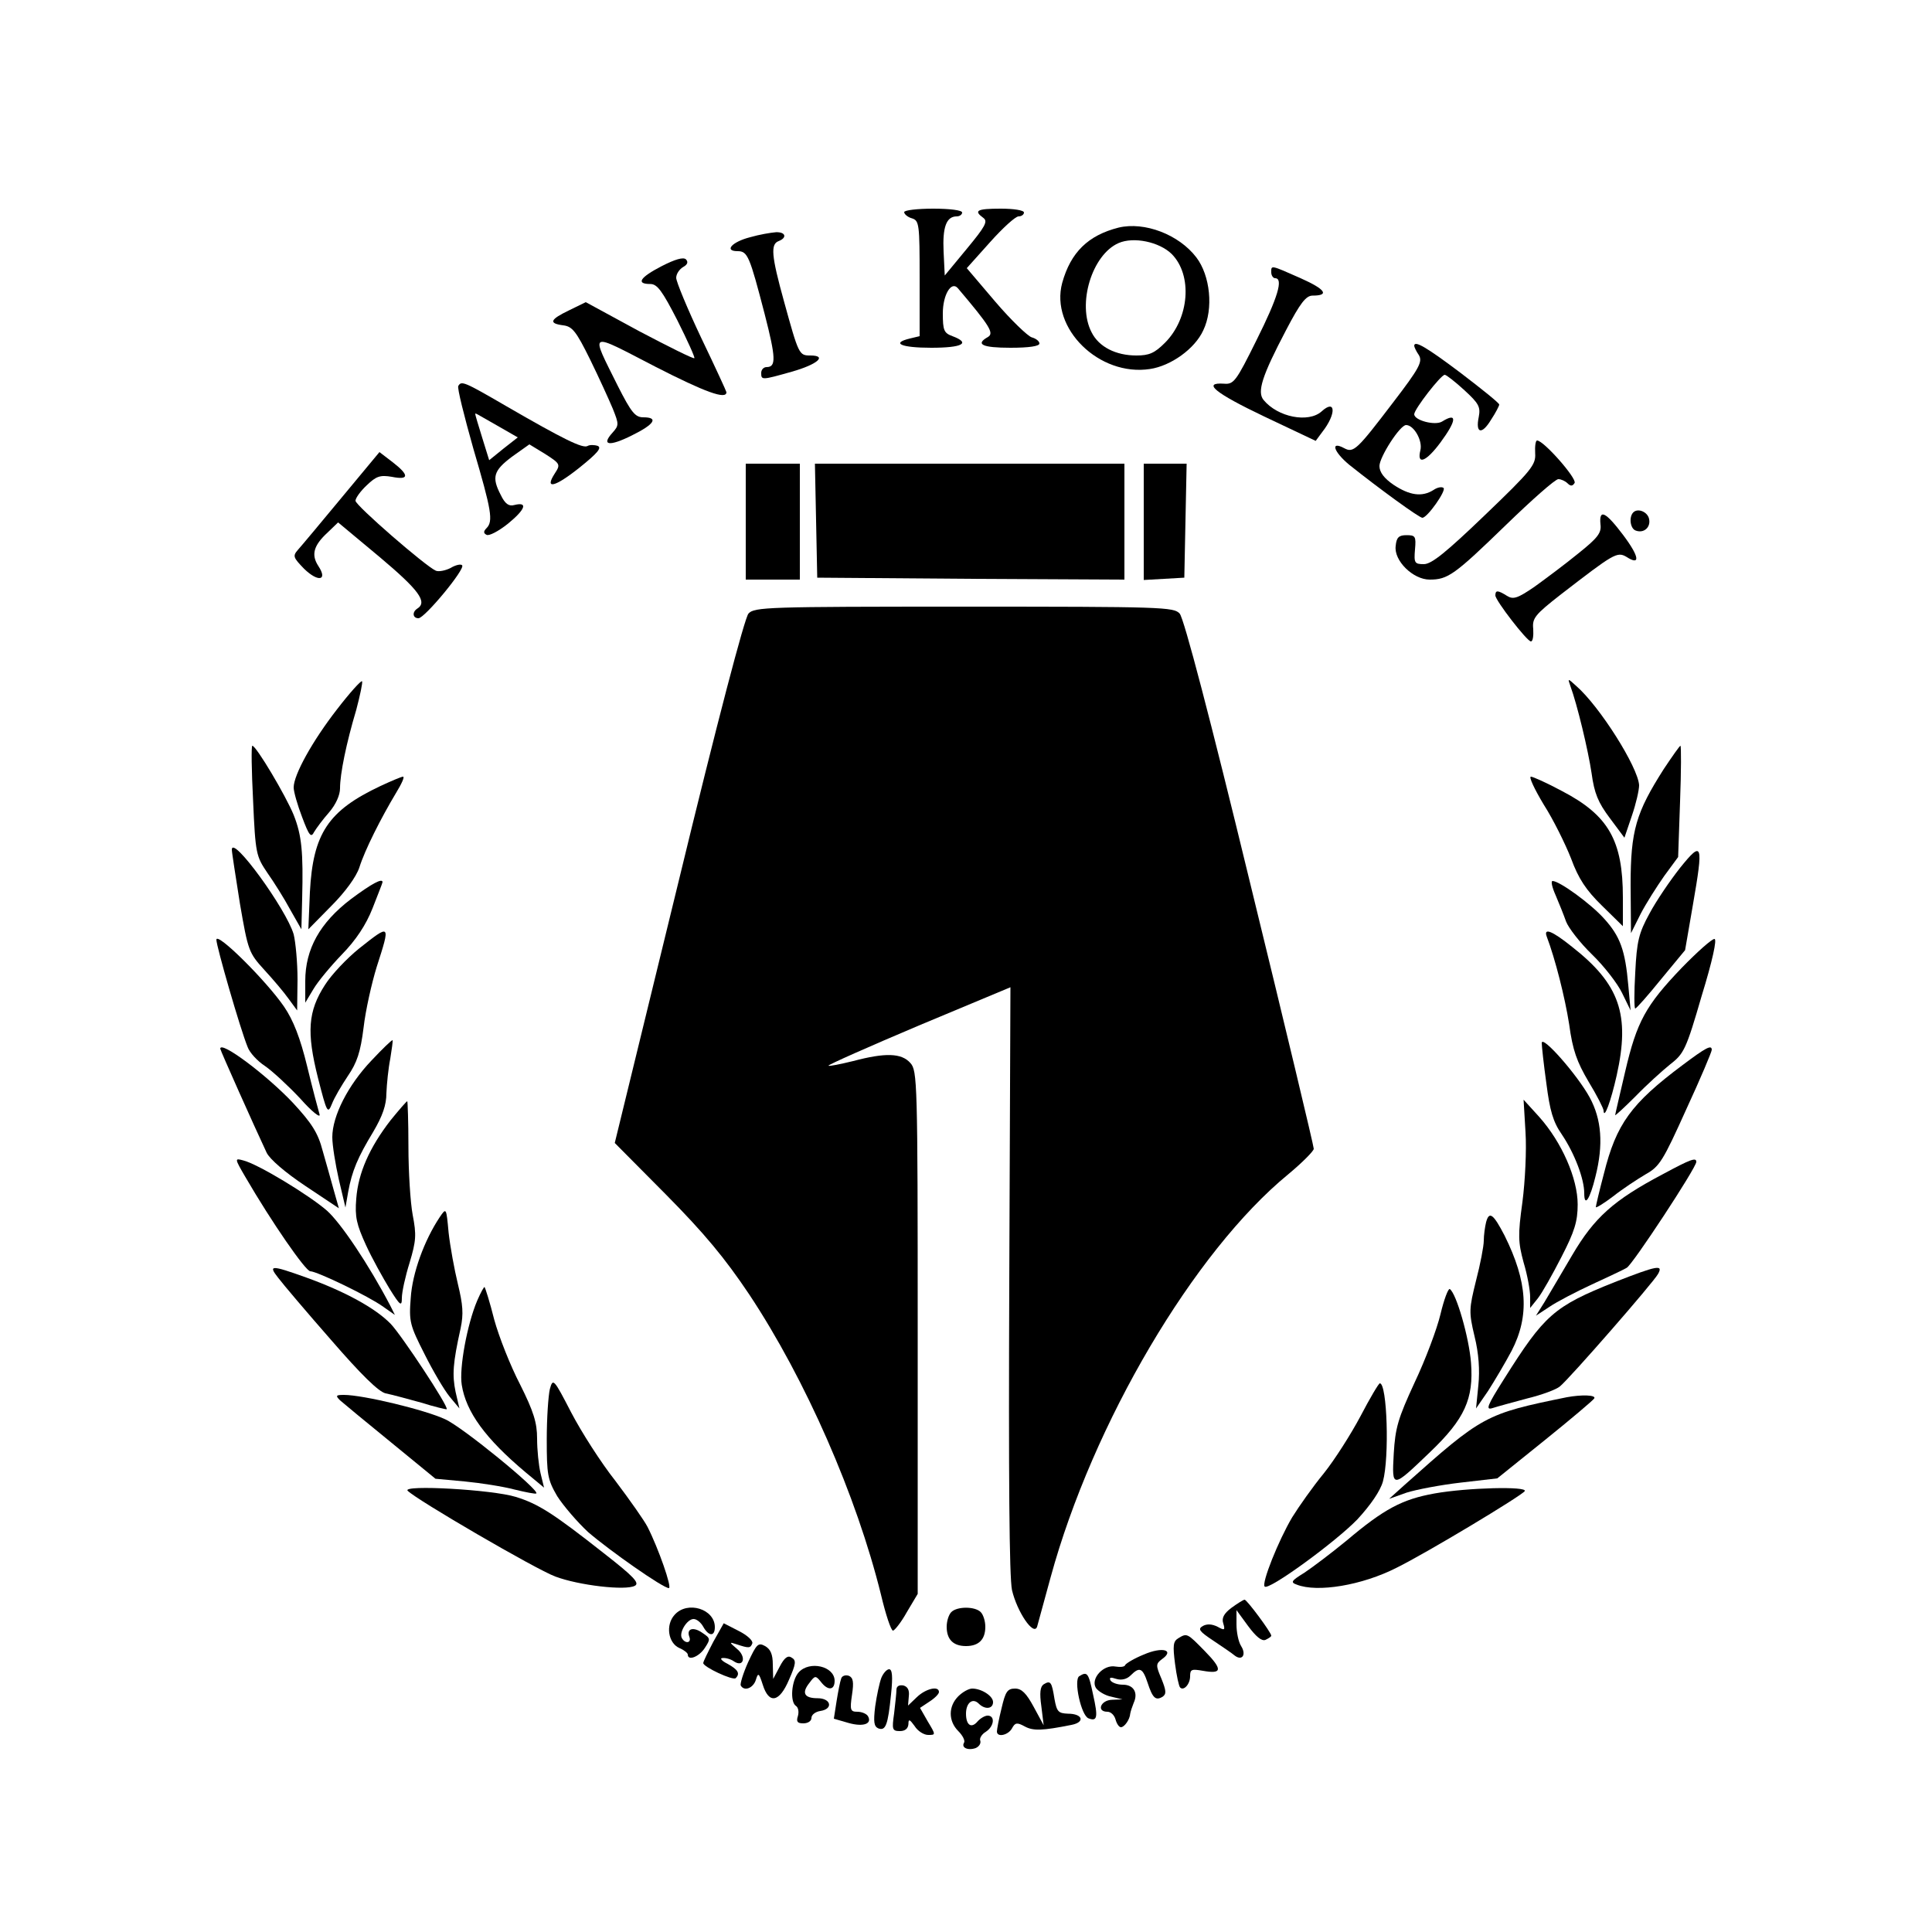 <?xml version="1.0" standalone="no"?>
<!DOCTYPE svg PUBLIC "-//W3C//DTD SVG 20010904//EN"
 "http://www.w3.org/TR/2001/REC-SVG-20010904/DTD/svg10.dtd">
<svg version="1.0" xmlns="http://www.w3.org/2000/svg"
 width="500pt" height="500pt" viewBox="0 0 500 500"
 preserveAspectRatio="xMidYMid meet">
<g transform="translate(0,500) scale(0.1,-0.1)"
fill="#000000" stroke="none">
<path d="M2340 4451 c0 -5 9 -13 20 -16 19 -6 20 -15 20 -155 l0 -150 -25 -6
c-50 -12 -23 -24 55 -24 81 0 103 12 55 30 -22 8 -25 15 -25 59 0 48 22 85 39
65 83 -98 94 -116 78 -126 -34 -19 -15 -28 58 -28 48 0 75 4 75 11 0 6 -9 13
-20 16 -10 3 -53 44 -94 92 l-74 87 60 67 c33 37 66 67 74 67 8 0 14 5 14 10
0 6 -27 10 -60 10 -62 0 -71 -5 -45 -24 12 -9 5 -22 -43 -80 l-57 -69 -3 62
c-3 63 7 91 34 91 8 0 14 5 14 10 0 6 -32 10 -75 10 -41 0 -75 -4 -75 -9z"/>
<path d="M2895 4411 c-79 -20 -124 -64 -146 -143 -32 -118 96 -243 227 -223
54 8 116 52 138 100 27 56 18 142 -18 189 -45 59 -134 93 -201 77z m137 -68
c55 -55 46 -167 -17 -230 -27 -27 -41 -33 -74 -33 -53 0 -97 22 -116 60 -38
73 1 201 70 231 39 17 105 3 137 -28z"/>
<path d="M1941 4386 c-47 -12 -68 -36 -32 -36 26 0 31 -13 70 -163 29 -113 30
-137 5 -137 -8 0 -14 -7 -14 -15 0 -19 1 -19 79 3 67 19 93 42 48 42 -29 0
-30 2 -68 140 -33 119 -35 148 -14 156 23 9 18 24 -7 23 -13 -1 -43 -6 -67
-13z"/>
<path d="M1712 4311 c-56 -29 -67 -46 -29 -46 18 0 31 -18 70 -94 26 -52 46
-96 44 -98 -3 -2 -67 30 -143 70 l-138 75 -43 -21 c-50 -24 -54 -34 -15 -39
23 -3 33 -15 69 -88 23 -47 49 -104 59 -128 16 -40 16 -43 -1 -62 -30 -33 -8
-36 50 -7 59 29 70 47 30 47 -21 0 -31 12 -66 81 -72 145 -79 141 97 50 129
-66 184 -86 184 -66 0 2 -29 65 -65 140 -36 76 -65 146 -65 156 0 10 8 22 18
28 11 6 14 13 7 20 -7 6 -28 0 -63 -18z"/>
<path d="M3290 4295 c0 -8 5 -15 10 -15 22 0 7 -50 -48 -160 -53 -107 -59
-115 -84 -113 -58 4 -24 -24 104 -85 l133 -63 17 23 c37 47 35 87 -2 53 -34
-30 -113 -15 -150 30 -17 21 -4 62 58 180 37 71 52 90 69 90 44 0 34 16 -31
45 -79 35 -76 34 -76 15z"/>
<path d="M3660 4105 c0 -3 5 -14 12 -24 10 -17 2 -33 -67 -123 -93 -122 -102
-131 -126 -118 -37 20 -28 -9 13 -43 79 -63 181 -137 189 -137 13 0 62 70 55
77 -4 4 -16 2 -26 -5 -30 -19 -62 -14 -103 13 -25 17 -37 33 -37 49 0 23 53
106 69 106 20 0 43 -40 37 -65 -10 -40 15 -30 52 20 42 57 44 79 4 54 -18 -11
-72 3 -72 19 0 13 69 102 79 102 4 0 27 -18 51 -40 37 -34 42 -43 37 -69 -9
-43 8 -47 32 -7 12 18 21 36 21 39 0 4 -45 40 -100 82 -89 67 -120 85 -120 70z"/>
<path d="M1186 4001 c-3 -5 15 -77 39 -162 47 -160 52 -188 34 -206 -8 -8 -8
-13 0 -17 6 -4 31 9 56 29 45 37 52 57 16 48 -14 -4 -24 3 -35 26 -24 46 -19
63 29 99 l45 32 41 -25 c39 -25 40 -27 25 -50 -28 -43 0 -36 64 15 46 37 58
51 47 56 -9 3 -21 3 -26 0 -12 -8 -64 18 -211 103 -110 64 -116 66 -124 52z
m107 -106 l47 -27 -37 -29 -37 -30 -18 58 c-10 32 -18 59 -18 61 0 4 -2 4 63
-33z"/>
<path d="M3973 3827 c2 -30 -9 -44 -130 -160 -100 -96 -138 -127 -158 -127
-24 0 -26 3 -23 38 3 34 1 37 -22 37 -20 0 -26 -6 -28 -28 -5 -38 45 -87 88
-87 47 0 64 12 197 141 68 66 128 119 136 119 7 0 18 -5 24 -11 8 -8 13 -7 18
1 7 11 -80 110 -97 110 -4 0 -6 -15 -5 -33z"/>
<path d="M884 3712 c-53 -64 -104 -125 -113 -135 -14 -16 -12 -20 16 -49 36
-35 62 -31 37 7 -19 29 -13 53 24 87 l27 26 108 -90 c101 -85 124 -116 97
-133 -14 -9 -12 -25 3 -25 16 0 122 128 113 137 -3 4 -17 1 -30 -7 -14 -7 -31
-10 -38 -7 -26 11 -208 169 -208 181 0 7 13 25 29 40 25 24 35 27 65 22 45 -9
46 4 2 38 l-34 26 -98 -118z"/>
<path d="M1930 3650 l0 -150 70 0 70 0 0 150 0 150 -70 0 -70 0 0 -150z"/>
<path d="M2112 3653 l3 -148 398 -3 397 -2 0 150 0 150 -400 0 -401 0 3 -147z"/>
<path d="M2960 3649 l0 -150 53 3 52 3 3 148 3 147 -56 0 -55 0 0 -151z"/>
<path d="M4227 3674 c-12 -12 -8 -42 6 -47 21 -8 39 8 35 29 -3 19 -29 30 -41
18z"/>
<path d="M4142 3643 c3 -22 -7 -35 -57 -75 -33 -27 -84 -65 -113 -86 -45 -31
-56 -34 -72 -24 -24 15 -30 15 -30 1 0 -13 82 -119 92 -119 5 0 7 14 6 32 -3
28 4 37 72 90 136 105 145 111 169 97 37 -24 34 0 -8 56 -46 61 -63 69 -59 28z"/>
<path d="M1937 3412 c-10 -11 -81 -281 -181 -694 l-165 -676 132 -133 c100
-101 153 -165 216 -259 146 -220 278 -522 341 -777 12 -51 26 -93 31 -93 4 0
21 21 36 48 l28 47 0 676 c0 652 -1 678 -19 698 -23 26 -65 27 -148 5 -33 -8
-62 -14 -64 -12 -2 2 104 49 234 104 l237 99 -3 -755 c-2 -518 0 -771 7 -805
13 -56 56 -120 65 -95 2 8 18 66 35 128 109 399 371 843 615 1043 36 30 66 60
66 66 0 7 -74 317 -165 689 -102 421 -171 684 -182 696 -15 17 -45 18 -558 18
-510 0 -543 -1 -558 -18z"/>
<path d="M872 3164 c-63 -81 -112 -169 -112 -202 0 -11 10 -46 22 -77 18 -48
23 -54 31 -38 6 10 23 33 39 51 17 20 28 44 28 62 0 37 16 116 42 203 10 38
17 71 15 74 -3 2 -32 -30 -65 -73z"/>
<path d="M4064 3225 c18 -49 46 -166 55 -226 7 -52 17 -76 47 -116 l38 -51 19
56 c11 32 19 67 19 80 -3 47 -102 204 -163 257 -22 20 -22 20 -15 0z"/>
<path d="M655 2928 c6 -138 8 -144 37 -187 17 -24 44 -67 59 -95 l29 -51 2 80
c3 120 -1 163 -22 216 -20 49 -97 179 -107 179 -3 0 -2 -64 2 -142z"/>
<path d="M4306 3010 c-72 -113 -86 -159 -86 -300 l1 -125 25 50 c14 27 42 71
61 98 l36 49 5 144 c3 79 3 144 1 144 -2 0 -21 -27 -43 -60z"/>
<path d="M985 2966 c-136 -64 -175 -123 -183 -275 l-4 -96 59 60 c37 37 65 76
73 100 14 45 56 128 95 193 14 23 23 42 18 42 -4 0 -30 -11 -58 -24z"/>
<path d="M3995 2918 c25 -39 56 -102 71 -140 19 -52 39 -82 80 -122 l54 -53 0
74 c0 148 -37 213 -158 276 -39 21 -75 37 -80 37 -6 0 9 -32 33 -72z"/>
<path d="M600 2801 c0 -7 10 -70 21 -140 21 -122 23 -127 63 -171 23 -25 51
-58 63 -75 l22 -30 1 80 c0 44 -5 97 -10 117 -19 65 -160 259 -160 219z"/>
<path d="M4348 2754 c-26 -33 -62 -86 -79 -118 -28 -51 -33 -72 -37 -153 -3
-51 -3 -93 0 -93 3 0 33 34 67 76 l62 75 20 116 c28 161 25 169 -33 97z"/>
<path d="M908 2673 c-80 -61 -118 -129 -118 -212 l0 -56 21 35 c11 19 45 60
74 90 36 37 62 76 79 119 14 36 26 66 26 68 0 11 -27 -3 -82 -44z"/>
<path d="M4026 2683 c9 -21 21 -51 27 -68 6 -16 36 -55 67 -85 31 -30 66 -75
78 -100 l22 -45 -6 65 c-8 91 -21 127 -63 173 -34 38 -115 97 -133 97 -5 0 -1
-17 8 -37z"/>
<path d="M929 2545 c-31 -25 -71 -67 -88 -94 -44 -68 -48 -122 -18 -241 23
-90 25 -94 36 -67 6 16 25 48 41 72 24 35 33 62 41 126 5 44 21 115 34 157 36
112 36 112 -46 47z"/>
<path d="M4003 2576 c22 -58 47 -157 58 -227 9 -67 20 -97 50 -148 22 -36 39
-70 39 -75 1 -25 19 24 34 91 35 157 8 236 -116 333 -51 41 -74 50 -65 26z"/>
<path d="M560 2568 c0 -17 62 -232 81 -278 5 -14 25 -36 45 -49 19 -13 60 -51
91 -84 30 -34 53 -52 50 -41 -3 10 -18 66 -32 124 -18 74 -36 120 -60 155 -46
67 -175 195 -175 173z"/>
<path d="M4353 2496 c-94 -98 -117 -140 -147 -269 -14 -60 -26 -111 -26 -113
0 -2 24 20 53 49 28 29 69 66 90 83 35 27 41 39 81 177 28 91 40 147 33 147
-7 0 -44 -33 -84 -74z"/>
<path d="M961 2255 c-60 -63 -101 -143 -101 -198 0 -21 8 -70 17 -110 l17 -72
7 40 c10 55 25 90 65 156 24 41 34 69 34 100 1 24 5 64 10 89 4 25 7 46 6 48
-2 1 -26 -22 -55 -53z"/>
<path d="M3990 2301 c0 -8 5 -55 12 -105 9 -70 17 -99 40 -132 33 -49 58 -115
58 -152 0 -38 15 -15 29 43 21 83 16 148 -15 205 -31 57 -123 162 -124 141z"/>
<path d="M570 2286 c0 -4 88 -201 120 -269 8 -17 49 -52 100 -86 l87 -58 -13
46 c-7 25 -20 72 -29 103 -12 46 -28 71 -77 124 -68 72 -188 162 -188 140z"/>
<path d="M4355 2244 c-134 -100 -172 -153 -204 -281 -12 -45 -21 -84 -21 -87
0 -3 20 9 45 28 24 19 62 44 84 57 36 20 45 35 105 168 37 80 66 149 66 154 0
14 -15 6 -75 -39z"/>
<path d="M1011 2101 c-55 -71 -84 -137 -89 -203 -4 -48 1 -67 25 -120 16 -35
44 -85 61 -113 28 -45 32 -47 32 -24 0 15 9 56 20 91 17 57 18 72 8 124 -6 32
-11 112 -11 177 0 64 -2 117 -3 117 -2 0 -21 -22 -43 -49z"/>
<path d="M3948 2070 c3 -46 -1 -127 -8 -181 -12 -86 -11 -104 3 -156 10 -33
17 -73 17 -89 l0 -29 20 25 c11 14 38 62 61 107 34 66 42 92 42 136 0 67 -41
161 -100 227 l-40 44 5 -84z"/>
<path d="M635 1954 c68 -117 156 -244 168 -244 17 0 152 -65 189 -92 l30 -21
-12 24 c-56 107 -128 214 -164 246 -46 40 -179 121 -217 130 -22 6 -22 5 6
-43z"/>
<path d="M4303 1961 c-127 -67 -177 -112 -234 -209 -28 -48 -61 -103 -72 -122
l-22 -35 35 23 c19 13 69 39 110 58 41 19 82 38 90 43 15 8 180 259 180 274 0
12 -13 8 -87 -32z"/>
<path d="M1138 1850 c-40 -60 -71 -145 -75 -209 -5 -62 -2 -71 36 -146 22 -44
51 -93 65 -110 l25 -30 -10 43 c-9 44 -7 74 13 164 8 38 6 61 -7 115 -9 37
-20 97 -24 133 -6 65 -6 65 -23 40z"/>
<path d="M3846 1837 c-3 -12 -6 -34 -6 -48 0 -14 -9 -61 -20 -103 -18 -73 -19
-81 -4 -144 11 -44 14 -88 10 -127 l-6 -60 31 45 c16 25 44 72 61 104 47 91
41 179 -18 298 -29 56 -40 65 -48 35z"/>
<path d="M720 1693 c12 -16 73 -88 137 -161 78 -90 123 -134 141 -138 15 -3
56 -14 92 -24 35 -11 65 -18 66 -17 6 6 -117 192 -145 221 -40 41 -119 84
-219 120 -92 33 -98 32 -72 -1z"/>
<path d="M4179 1682 c-158 -63 -182 -85 -286 -250 -45 -71 -49 -82 -30 -76 12
4 53 15 90 25 37 9 75 23 84 31 24 19 243 270 254 291 14 25 -2 22 -112 -21z"/>
<path d="M1235 1634 c-26 -61 -47 -175 -40 -218 11 -70 61 -139 166 -227 l47
-39 -9 37 c-5 21 -9 61 -9 90 0 41 -9 70 -44 140 -25 48 -55 124 -67 168 -11
44 -23 82 -25 84 -1 2 -10 -14 -19 -35z"/>
<path d="M3728 1599 c-9 -38 -39 -118 -67 -177 -43 -93 -50 -117 -54 -184 -5
-91 -5 -91 94 4 90 86 113 138 106 231 -5 65 -38 180 -55 191 -4 2 -15 -27
-24 -65z"/>
<path d="M1423 1405 c-4 -17 -8 -75 -8 -130 0 -91 2 -104 27 -147 16 -25 52
-67 80 -93 57 -49 194 -145 209 -145 9 0 -27 103 -55 158 -8 16 -46 70 -83
119 -38 48 -89 128 -115 178 -45 87 -47 89 -55 60z"/>
<path d="M3521 1335 c-25 -47 -67 -113 -95 -148 -28 -34 -64 -85 -82 -114 -35
-59 -80 -171 -71 -179 10 -11 183 115 240 174 34 37 59 73 66 98 17 62 11 254
-8 254 -3 0 -26 -39 -50 -85z"/>
<path d="M880 1376 c8 -7 67 -56 131 -108 l116 -95 76 -7 c41 -4 99 -13 129
-21 29 -7 54 -12 56 -10 9 8 -191 172 -236 192 -51 24 -212 63 -262 63 -21 0
-22 -2 -10 -14z"/>
<path d="M4055 1384 c-211 -43 -218 -47 -420 -227 l-40 -36 45 16 c25 8 88 20
140 26 l95 11 123 99 c67 54 125 103 128 108 5 9 -33 10 -71 3z"/>
<path d="M1055 1142 c22 -23 331 -203 382 -222 61 -23 182 -37 206 -24 13 7
-3 24 -80 84 -132 104 -170 128 -228 146 -61 19 -295 32 -280 16z"/>
<path d="M3713 1135 c-84 -15 -131 -40 -228 -122 -39 -32 -88 -69 -109 -83
-34 -21 -37 -25 -20 -31 53 -21 169 -2 259 44 77 38 323 186 331 198 8 13
-149 9 -233 -6z"/>
<path d="M3187 839 c-20 -15 -26 -27 -21 -41 5 -17 3 -18 -15 -8 -14 7 -27 8
-38 2 -14 -8 -9 -14 27 -38 24 -16 49 -33 56 -39 19 -14 30 3 16 25 -7 11 -12
36 -12 56 l0 37 30 -41 c20 -27 35 -40 45 -36 8 4 15 8 15 11 0 8 -63 93 -69
93 -3 0 -19 -10 -34 -21z"/>
<path d="M1746 821 c-24 -26 -17 -73 12 -86 12 -5 22 -13 22 -17 0 -17 29 -6
44 17 15 23 15 25 -6 39 -24 17 -42 11 -34 -10 6 -16 -10 -19 -19 -4 -9 14 13
50 30 50 8 0 19 -9 25 -20 14 -25 30 -26 30 -1 0 47 -71 69 -104 32z"/>
<path d="M2462 828 c-7 -7 -12 -24 -12 -38 0 -33 17 -50 50 -50 33 0 50 17 50
50 0 14 -5 31 -12 38 -15 15 -61 15 -76 0z"/>
<path d="M1846 751 c-14 -27 -26 -51 -26 -55 0 -10 77 -46 84 -39 12 12 6 22
-21 37 -16 8 -21 15 -13 15 8 1 22 -3 30 -9 25 -16 32 13 7 33 -20 17 -20 18
-2 12 33 -11 37 -11 42 2 2 7 -13 21 -35 32 l-39 20 -27 -48z"/>
<path d="M3049 760 c-13 -8 -14 -19 -8 -66 4 -31 10 -58 13 -61 9 -10 26 8 26
29 0 18 4 19 33 14 50 -9 52 3 5 51 -46 47 -46 47 -69 33z"/>
<path d="M1936 698 c-13 -29 -21 -56 -19 -60 9 -16 32 -7 39 14 6 20 8 19 18
-12 16 -51 43 -46 68 13 18 41 19 50 7 57 -10 7 -19 0 -31 -23 l-17 -32 -1 37
c0 27 -6 40 -20 48 -18 10 -22 5 -44 -42z"/>
<path d="M2960 718 c-25 -10 -46 -23 -48 -27 -1 -5 -13 -6 -25 -4 -31 6 -65
-31 -51 -55 6 -9 24 -20 40 -23 l29 -7 -27 -1 c-30 -1 -41 -31 -12 -31 9 0 18
-9 21 -20 3 -11 9 -20 14 -20 9 0 23 20 24 35 1 6 5 18 9 28 12 26 0 47 -28
47 -14 0 -28 5 -32 11 -4 8 0 9 15 4 13 -4 27 -1 37 9 23 23 31 20 44 -19 13
-40 21 -47 39 -36 10 7 9 16 -3 46 -15 35 -15 39 1 51 34 24 1 33 -47 12z"/>
<path d="M2067 672 c-19 -21 -23 -77 -7 -87 6 -4 8 -15 5 -26 -5 -15 -1 -19
14 -19 12 0 21 6 21 14 0 8 10 16 23 18 34 5 28 33 -7 33 -35 0 -42 14 -21 40
14 19 16 19 29 3 18 -24 36 -23 36 2 0 38 -65 53 -93 22z"/>
<path d="M2281 658 c-5 -13 -12 -46 -16 -74 -5 -41 -3 -52 8 -57 19 -7 25 8
33 88 5 47 3 65 -5 65 -6 0 -15 -10 -20 -22z"/>
<path d="M2177 656 c-3 -8 -8 -34 -12 -59 l-7 -45 38 -11 c39 -11 62 -2 50 18
-4 6 -16 11 -27 11 -18 0 -20 4 -14 44 5 33 3 44 -8 49 -9 3 -18 0 -20 -7z"/>
<path d="M2793 662 c-15 -10 5 -102 24 -109 23 -9 25 3 12 61 -12 57 -15 61
-36 48z"/>
<path d="M2701 641 c-9 -6 -11 -22 -6 -57 l6 -49 -26 48 c-19 35 -31 47 -48
47 -20 0 -25 -8 -35 -51 -7 -28 -12 -55 -12 -60 0 -16 29 -10 39 8 8 15 13 16
33 5 22 -12 46 -11 121 4 36 7 29 29 -9 29 -25 1 -29 5 -35 38 -7 44 -10 49
-28 38z"/>
<path d="M2320 627 c0 -8 -3 -35 -6 -61 -6 -42 -5 -46 15 -46 13 0 21 6 22 18
0 14 3 13 16 -5 8 -13 24 -23 35 -23 20 0 20 0 -1 35 l-20 35 24 16 c14 9 25
20 25 25 0 17 -34 9 -57 -13 l-23 -22 2 24 c2 16 -3 25 -14 28 -11 2 -18 -2
-18 -11z"/>
<path d="M2480 610 c-26 -26 -26 -64 0 -90 12 -12 18 -25 15 -30 -8 -13 10
-21 30 -14 9 4 14 12 12 19 -3 6 4 17 14 23 22 14 25 42 5 42 -7 0 -19 -7 -26
-15 -16 -19 -30 -10 -30 20 0 28 17 42 33 26 16 -16 37 -14 37 4 0 16 -30 35
-54 35 -9 0 -25 -9 -36 -20z"/>
</g>
</svg>
